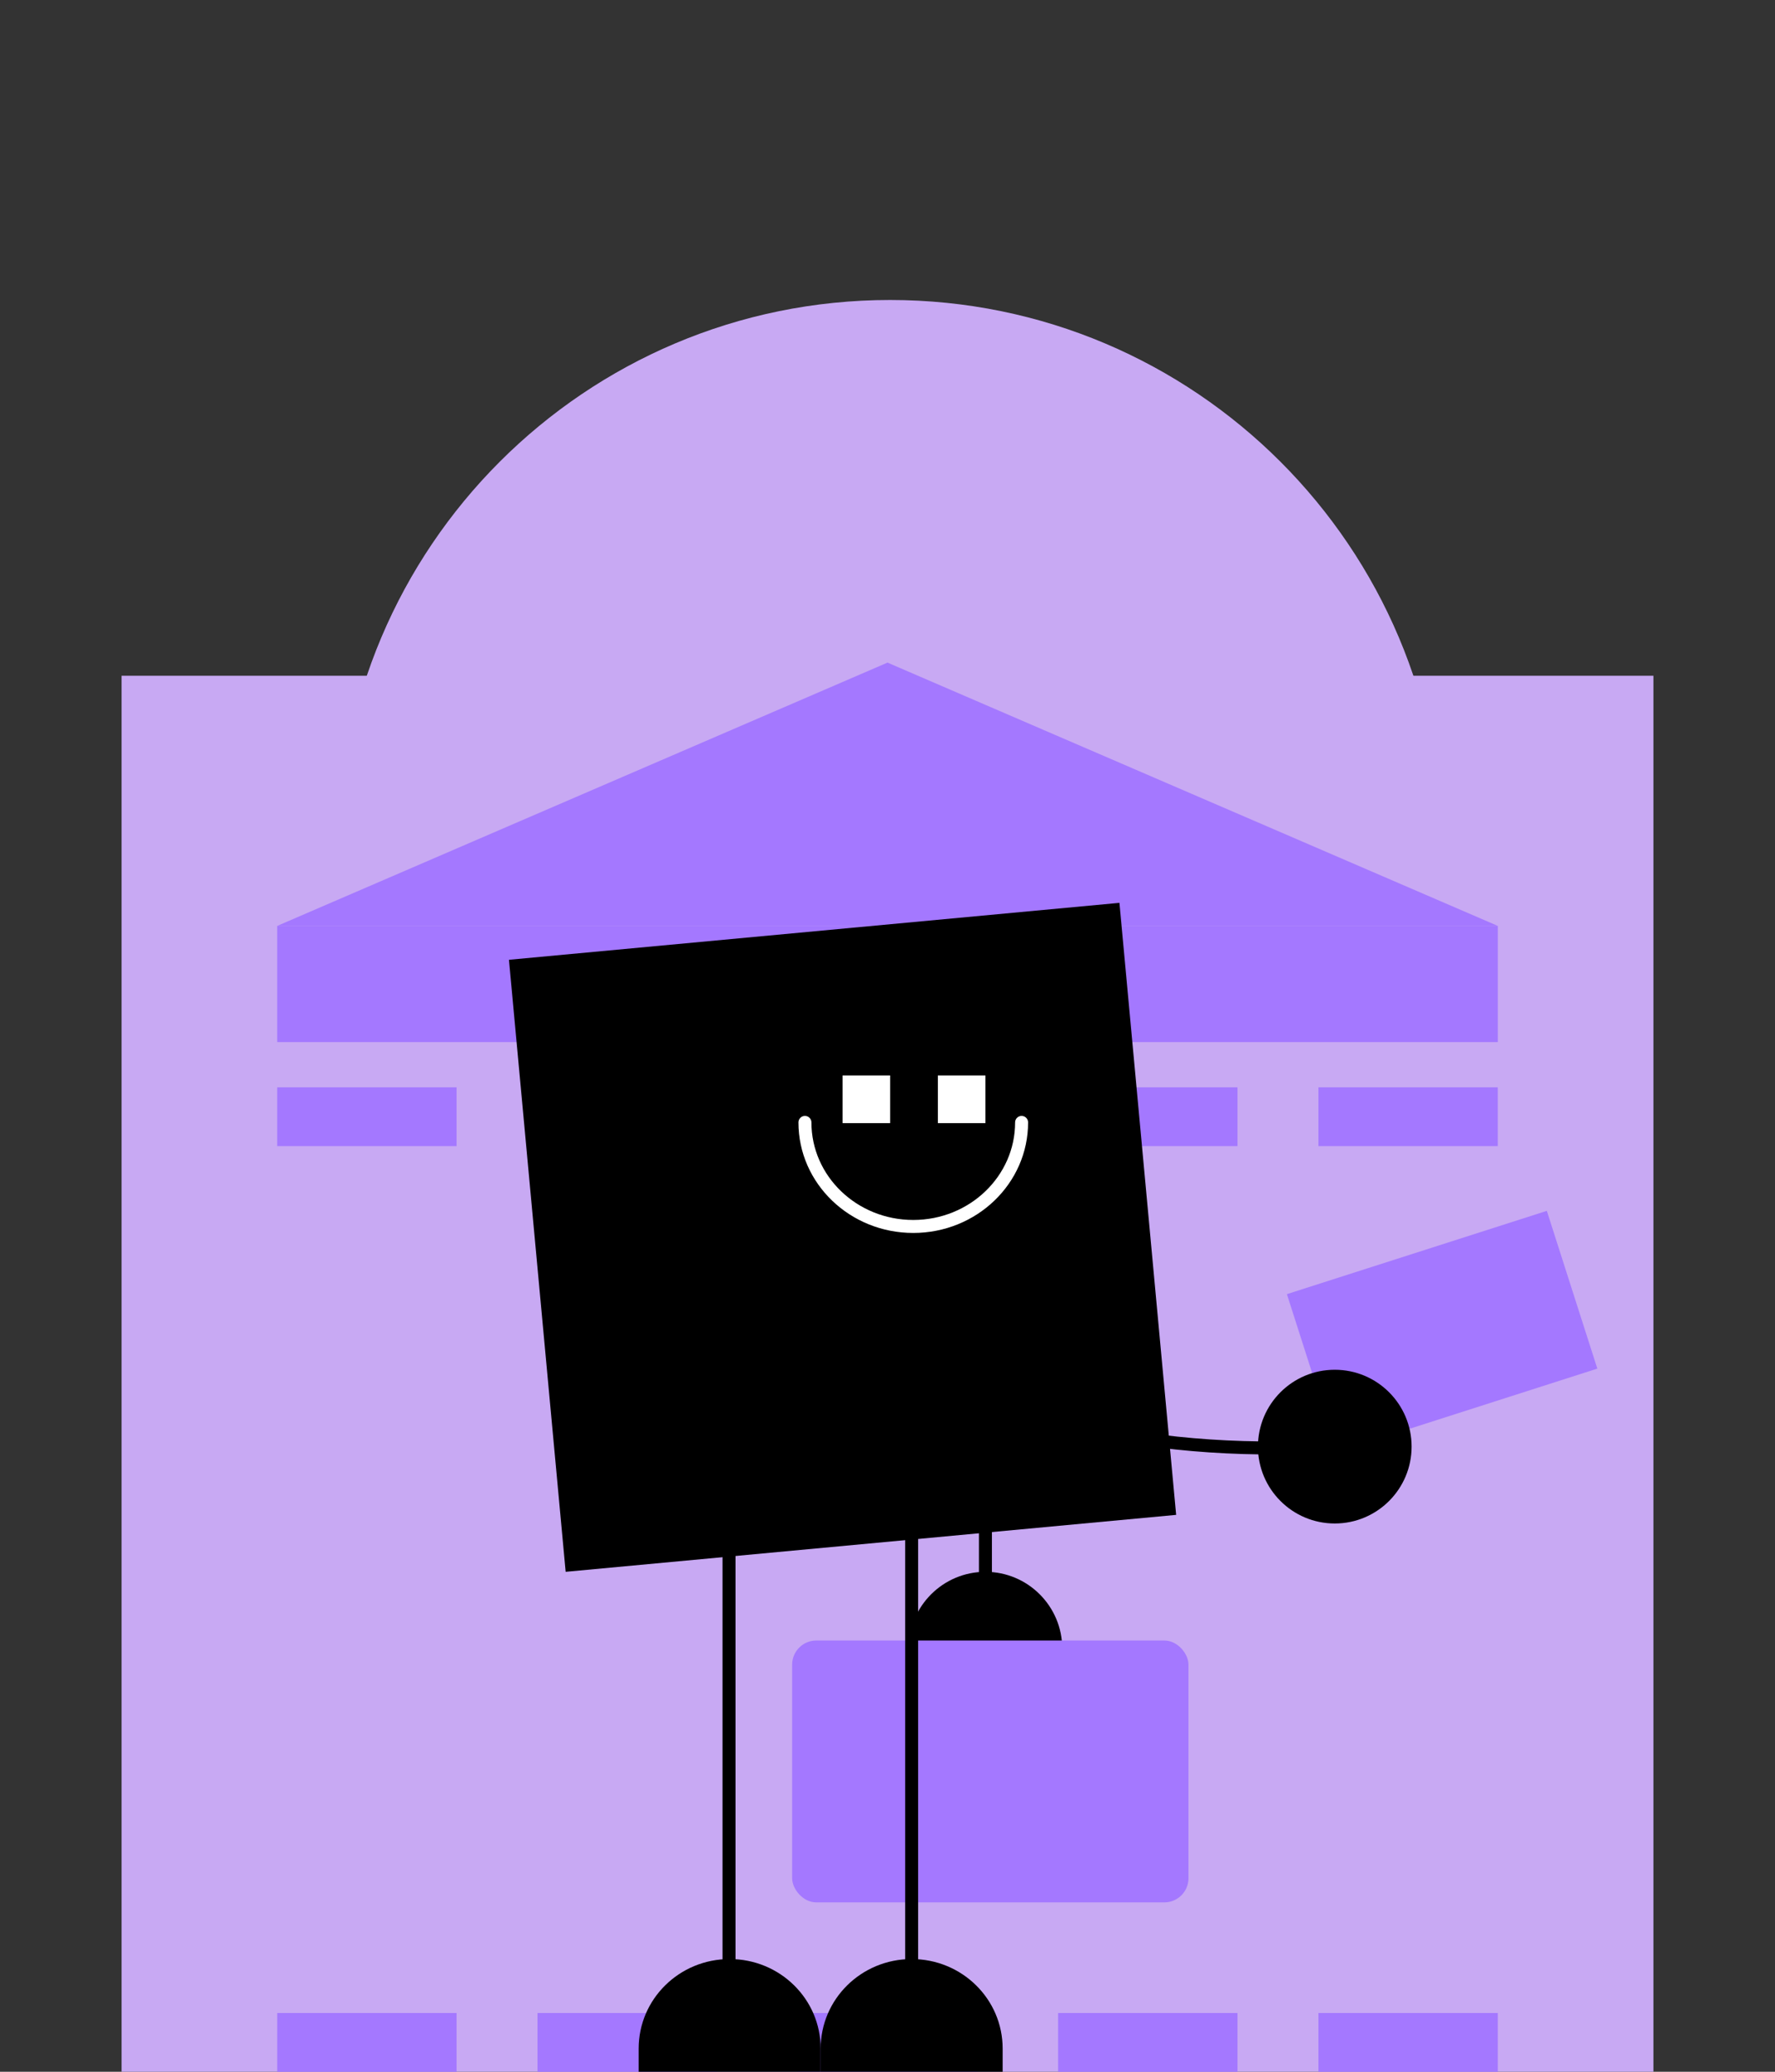 <?xml version="1.0" encoding="UTF-8"?><svg id="Layer_1" xmlns="http://www.w3.org/2000/svg" viewBox="0 0 600 700"><rect x="0" y="0" width="600" height="700" fill="#333333" stroke="none"/><defs><style>.cls-1{stroke:#fff;stroke-miterlimit:10;}.cls-1,.cls-2{fill:none;stroke-linecap:round;stroke-width:4.39px;}.cls-3,.cls-4,.cls-5,.cls-6{stroke-width:0px;}.cls-2{stroke:#000;stroke-linejoin:round;}.cls-4{fill:#c8a9f3;}.cls-5{fill:#a478ff;}.cls-6{fill:#fff;}</style></defs><path class="cls-4" d="M487.51,287.99c0-103.07-83.56-186.63-186.63-186.63s-186.63,83.56-186.63,186.63,373.26,103.07,373.26,0Z"/><rect class="cls-4" x="41.09" y="228.32" width="517.82" height="471.68"/><polygon class="cls-5" points="506.29 312.84 93.71 312.84 300 223.88 506.29 312.84"/><rect class="cls-5" x="93.71" y="312.84" width="412.59" height="39.26"/><rect class="cls-5" x="93.71" y="367.39" width="60.62" height="19.86"/><rect class="cls-5" x="445.67" y="367.39" width="60.62" height="19.86"/><rect class="cls-5" x="445.67" y="680.14" width="60.62" height="19.86"/><rect class="cls-5" x="357.68" y="367.39" width="60.62" height="19.86"/><rect class="cls-5" x="357.68" y="680.14" width="60.62" height="19.86"/><rect class="cls-5" x="181.7" y="367.39" width="60.62" height="19.86"/><rect class="cls-5" x="181.7" y="680.14" width="60.62" height="19.86"/><rect class="cls-5" x="269.69" y="367.39" width="60.62" height="19.86"/><rect class="cls-5" x="269.69" y="680.14" width="60.62" height="19.86"/><circle class="cls-3" cx="333.1" cy="557.05" r="25.97"/><rect class="cls-5" x="267.77" y="554.29" width="133.97" height="88.48" rx="8.16" ry="8.16"/><path class="cls-3" d="M172.04,324.29l206.36-19.24,19.17,206.79-206.36,19.24-19.17-206.79Z"/><path class="cls-3" d="M308.13,661.92c-16.97,0-30.72,13.53-30.72,30.23v7.85s61.51,0,61.51,0v-7.85c0-16.7-13.75-30.23-30.72-30.23h-.07Z"/><path class="cls-2" d="M308.16,687.88v-182.67"/><path class="cls-3" d="M246.61,661.92c-16.97,0-30.72,13.53-30.72,30.23v7.85s61.51,0,61.51,0v-7.85c0-16.7-13.75-30.23-30.72-30.23h-.07Z"/><path class="cls-2" d="M246.43,680.14v-163.22"/><path class="cls-2" d="M247.47,419.69s67.64,77.65,203.49,68.85"/><path class="cls-1" d="M272.09,379.24c0,19.41,16.39,35.15,36.62,35.15,20.22,0,36.62-15.74,36.62-35.15"/><path class="cls-6" d="M317.02,363.37h16.08v16.11h-16.08v-16.11Z"/><path class="cls-6" d="M284.81,363.37h16.08v16.11h-16.08v-16.11Z"/><line class="cls-2" x1="333.1" y1="536.4" x2="333.1" y2="505.2"/><rect class="cls-5" x="459.53" y="403.72" width="55.97" height="92.26" transform="translate(207.77 1051.34) rotate(-107.76)"/><circle class="cls-3" cx="451.19" cy="488.78" r="25.97"/><rect class="cls-5" x="93.71" y="680.14" width="60.62" height="19.86"/></svg>